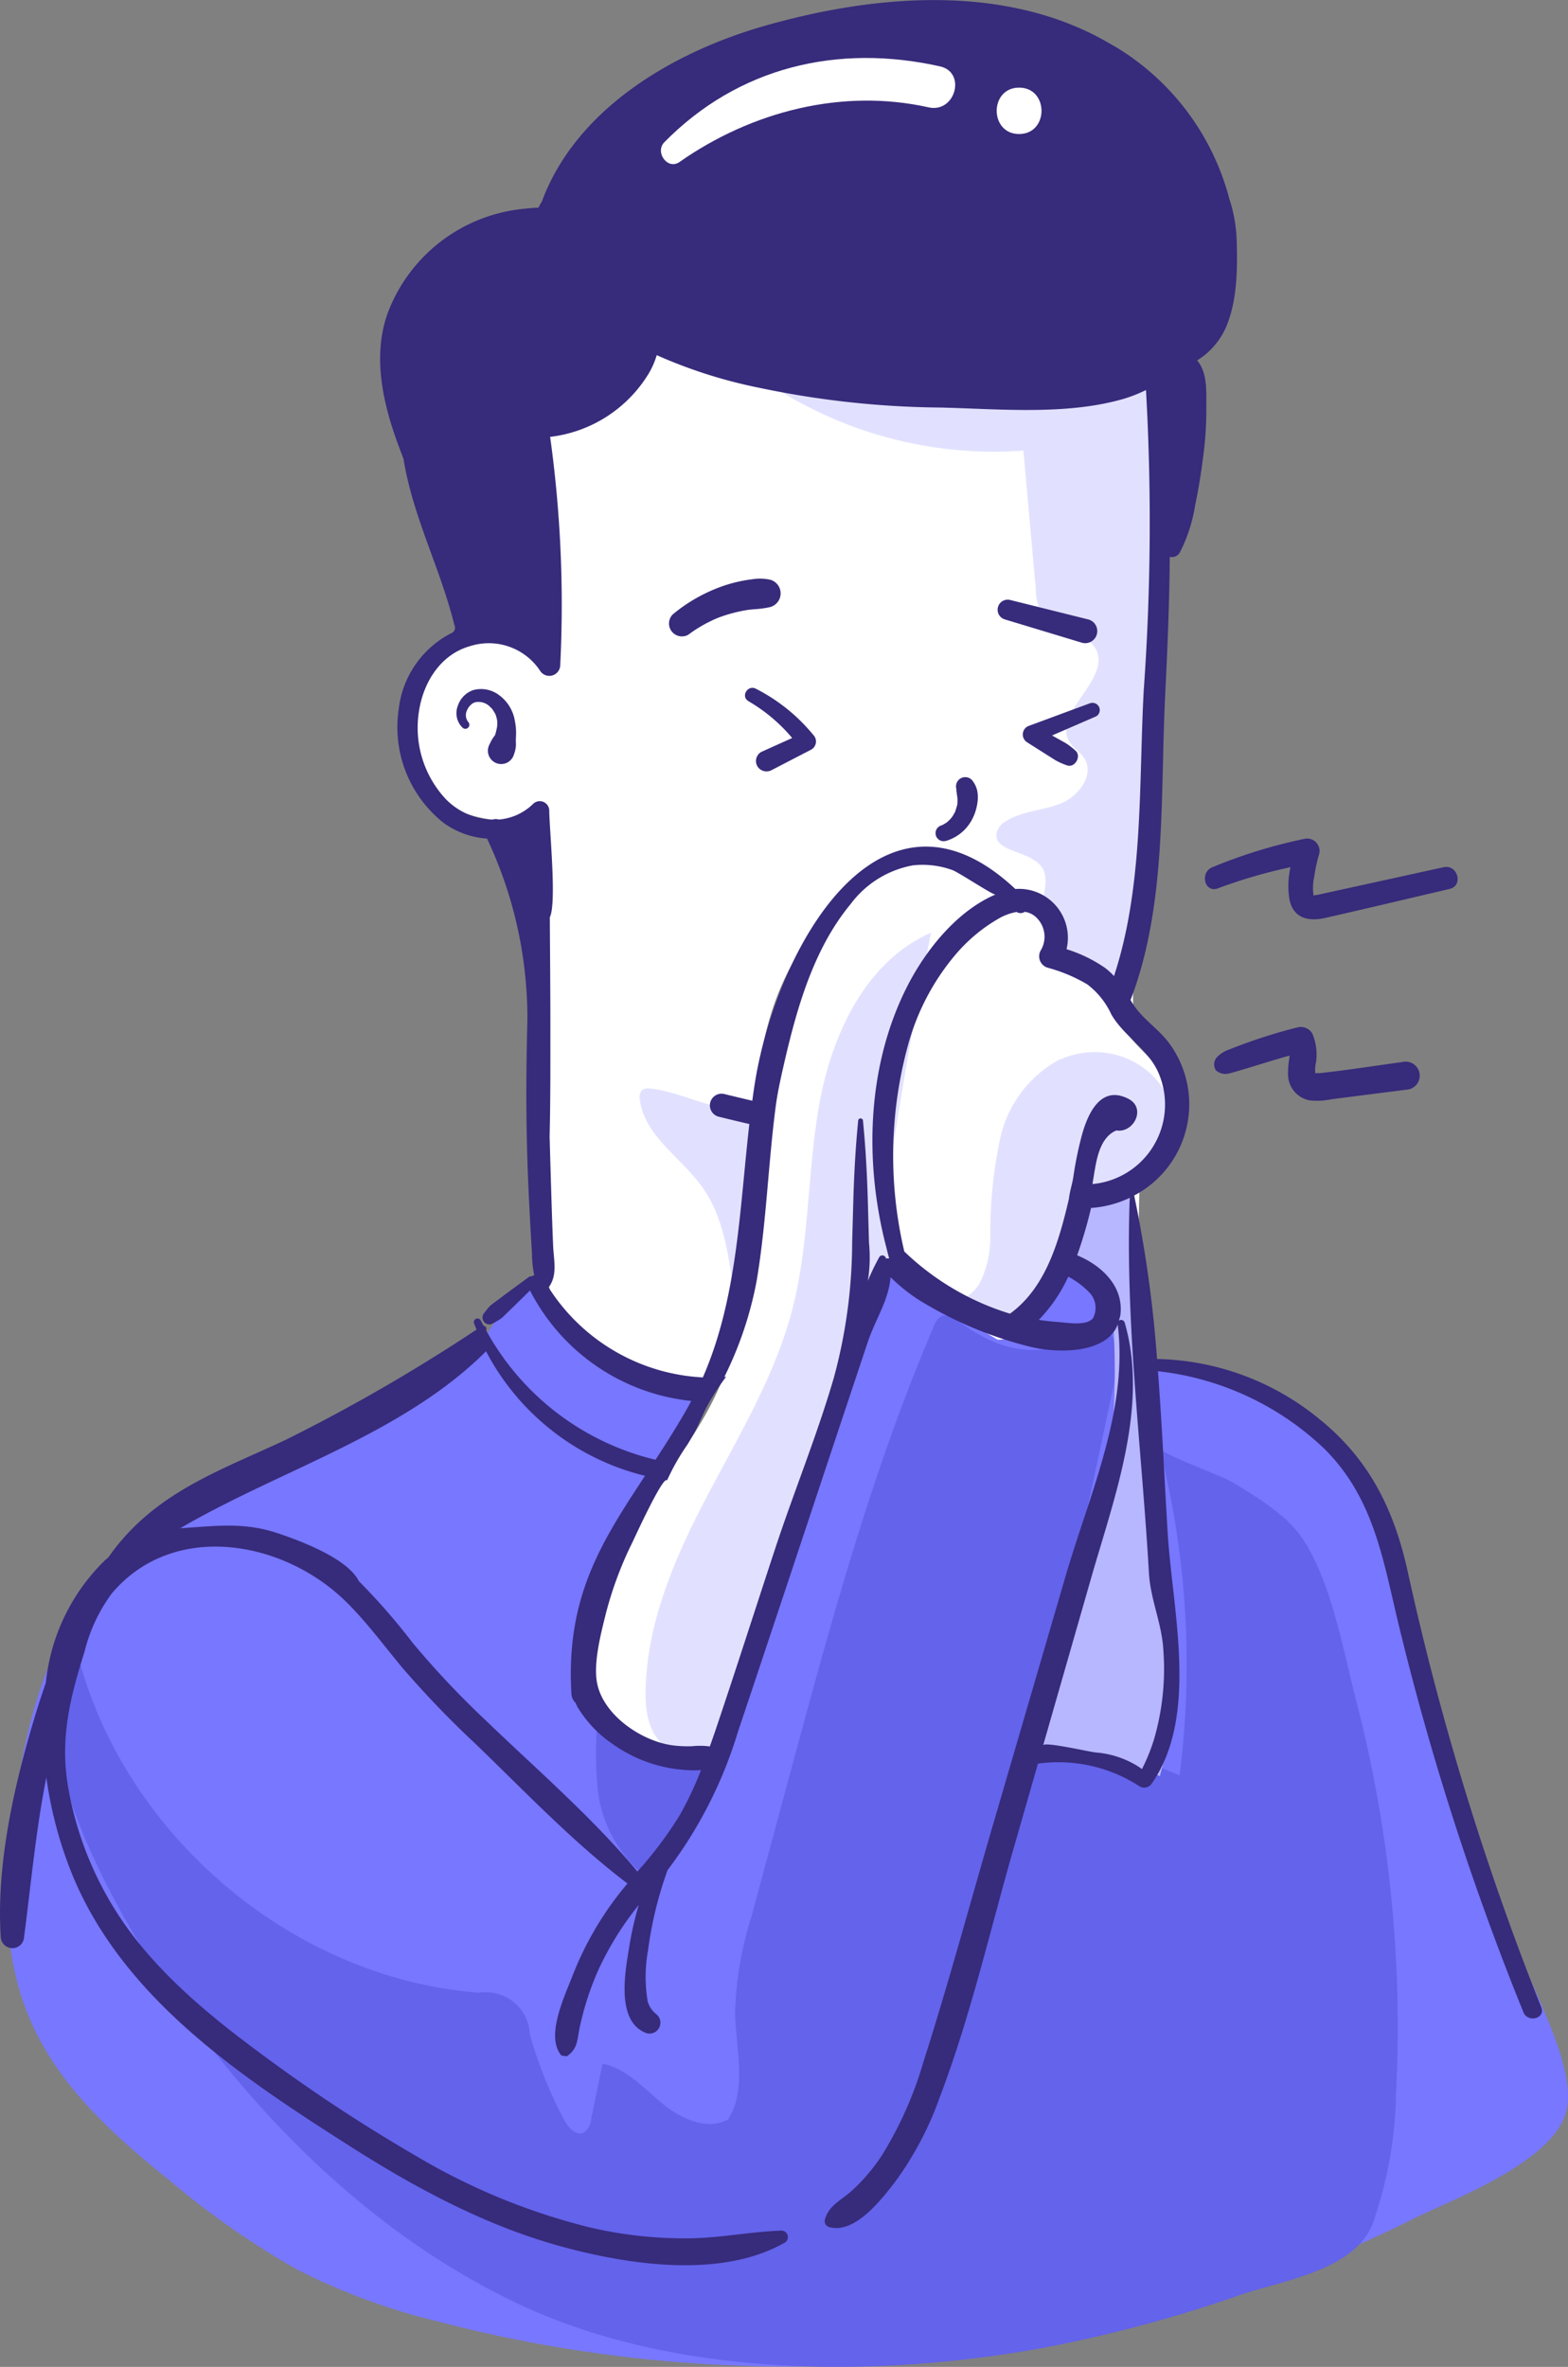 <svg id="Component_23_1" data-name="Component 23 – 1" xmlns="http://www.w3.org/2000/svg" width="138.227" height="208.6" viewBox="0 0 138.227 208.6">
  <rect x="0" y="0" width="138.227" height="208.6" fill="#808080" stroke="none"/>
  <path id="Path_417" data-name="Path 417" d="M1023.969,354.666c-.381.218-.109-.236,0,0Z" transform="translate(-961.849 -199.859)" fill="#77f"/>
  <path id="Path_418" data-name="Path 418" d="M1074.434,367.7c-.672,2.852-4.36,5.16-7.958,6.976-2.162,1.072-4.288,1.962-5.7,2.671a121.2,121.2,0,0,1-16.315,6.7,123.829,123.829,0,0,1-14.9,3.906,122.068,122.068,0,0,1-54.776-1.671,56.563,56.563,0,0,1-12.228-4.523,74.284,74.284,0,0,1-11.464-8.03c-10.174-8.121-15.115-14.952-13.935-28.306.727-8.085,2.071-16.5,6.886-23.019,6.159-8.376,16.66-12.027,26.143-16.278,2.725-1.217,5.487-2.58,7.485-4.778,1.944-2.162,3.089-5.033,5.432-6.74a40.469,40.469,0,0,0,7.321,6.214c3.143,1.708,6.05,2.816,9.593,2.125-1.108,2.78-3.143,5.051-4.851,7.5a39.316,39.316,0,0,0-5.65,11.846c-.963,3.361-1.417,7.3.2,10.555a5.865,5.865,0,0,0,3.506,3.2c.418.145,5.323,1.127,5.269.618a.28.28,0,0,0-.037-.145.018.018,0,0,1,.018-.018,3.1,3.1,0,0,0,1.036-1.617q4.414-12.209,8.866-24.4c1.635-4.524,3.561-9.12,4.615-13.826.327-1.49-.036-3.234,1.29-3.707,1.49-.508,5.359,1.926,6.595,2.671,1.926,1.181,4.233,2.725,6.214,1.654,1.635-.89,2.416-3.343,4.269-3.306a2.8,2.8,0,0,1,1.744.781c2.035,1.8,2.471,4.778,2.344,7.485-.236,5.087-1.926,9.938-3.543,14.716-.8,2.417-1.6,4.814-2.235,7.285-.6,2.344-.491,4.669-1.235,6.995-.672,2.09-1.344,4.179-2.016,6.25a3.462,3.462,0,0,1,2.289-1.126,13.959,13.959,0,0,1,9.375,1.653,48.558,48.558,0,0,0,1.617-8.375,70.971,70.971,0,0,0-1.126-11.918c-.164-.89-.328-1.781-.472-2.671-.145-.672-.255-1.326-.364-2-.018-.164-.054-.309-.073-.472a54.2,54.2,0,0,1-.527-10.429c.218-.036.436-.054.654-.073,2.562-.181,4.687.709,7.213,1.581a37.058,37.058,0,0,1,6.177,2.617,16.271,16.271,0,0,1,2.979,2.107,15.935,15.935,0,0,1,3.4,4.415c2.217,4.087,3.089,9.029,4.125,13.662.527,2.343,1.126,4.687,1.8,7.012,1.817,6.45,4.088,12.772,6.268,19.131C1071.037,356.4,1075.361,363.723,1074.434,367.7Z" transform="translate(-936.336 -181.719)" fill="#77f"/>
  <circle id="Ellipse_27" data-name="Ellipse 27" cx="2.589" cy="2.589" r="2.589" transform="translate(82.142 138.616)" fill="#fff"/>
  <path id="Path_419" data-name="Path 419" d="M944.451,327.792c3.409,16.738,18.757,30.263,35.791,31.54a3.88,3.88,0,0,1,4.463,3.683,38.418,38.418,0,0,0,3.016,7.514c.366.69,1.091,1.483,1.779,1.11a1.543,1.543,0,0,0,.6-1.124q.507-2.464,1.014-4.93c2.087.424,3.614,2.14,5.253,3.5s3.973,2.439,5.833,1.4c1.667-2.724.662-6.2.6-9.394a30.491,30.491,0,0,1,1.448-8.486l3.308-12.259c3.63-13.453,7.278-26.957,12.768-39.764a1.6,1.6,0,0,1,.6-.827c.527-.292,1.164.08,1.648.438,4.365,3.233,8.1,3.313,12.719.217,1.527,1.406,1.214,3.853.78,5.883l-3.817,17.843c-.568,2.658-1.34,12.419-4.028,14.022,4.386-2.616,9.621.443,13.76,2.007a77.143,77.143,0,0,0-1.767-28.821c.123.481,5.569,2.482,6.333,2.944,1.992,1.2,4.669,2.8,6.052,4.719,2.709,3.759,3.794,10.137,4.954,14.619a114.412,114.412,0,0,1,3.5,34.647,35.908,35.908,0,0,1-2.067,11.442c-1.635,4.106-7.91,4.973-11.7,6.263a121.161,121.161,0,0,1-17.492,4.683c-14.645,2.645-32.191,2.582-45.876-3.8-12.233-5.708-22.334-15.465-30.074-26.389C949.012,353.648,938.388,336.1,944.451,327.792Z" transform="translate(-937.996 -183.706)" fill="#6363eb"/>
  <path id="Path_420" data-name="Path 420" d="M1010.851,347.142a34.2,34.2,0,0,0-.243,8.017,11.491,11.491,0,0,0,3.359,7.12,2.043,2.043,0,0,0,1.235.637,2.224,2.224,0,0,0,1.658-1.1,21.3,21.3,0,0,0,4.154-10.064,11.179,11.179,0,0,1-4.062.458,3.8,3.8,0,0,1-3.165-2.286" transform="translate(-957.935 -197.668)" fill="#6363eb"/>
  <path id="Path_421" data-name="Path 421" d="M1064.845,332.577c-.183-.252-.584.182-.409.441s.544.268.856.257a25.363,25.363,0,0,1,10.213,1.754c-.187-2.768,1.308-5.349,1.824-8.074.681-3.587-.354-7.245-1.121-10.814-2.469-11.488-2.2-23.366-1.927-35.113a21.234,21.234,0,0,1-5.968,1.376,11.465,11.465,0,0,1-.718,7.014c1.7-.018,3.119,1.335,4.005,2.791a15.806,15.806,0,0,1,1.862,9.72,47.052,47.052,0,0,1-2.379,9.764q-3,9.358-6,18.716Z" transform="translate(-973.791 -178.232)" fill="#fff"/>
  <path id="Path_422" data-name="Path 422" d="M1064.224,333.661a23.343,23.343,0,0,1,11.759,2.078c2.129-7.482,1.077-15.451.138-23.173q-1.712-14.085-2.848-28.231a8.325,8.325,0,0,0-4.213,1.717,3.652,3.652,0,0,0-1.085,4.151,2.918,2.918,0,0,1,3.039,1.524,7.907,7.907,0,0,1,.832,3.516,70.67,70.67,0,0,1-3.792,28.161Z" transform="translate(-973.741 -179.204)" fill="#b7b7ff"/>
  <path id="Path_423" data-name="Path 423" d="M1048.944,282.2a29.242,29.242,0,0,1-3.25-17.808,22.726,22.726,0,0,1,9.31-15.285c1.668-1.135,4.1-1.949,5.549-.547,1.2,1.154.958,3.094.633,4.723,1.479-.722,3.259.378,4.147,1.763s1.264,3.056,2.192,4.415c.832,1.219,2.062,2.119,2.91,3.326a6.666,6.666,0,0,1-7.1,10.294l-2.908,8.791c-.714,2.161-2.014,4.754-4.288,4.665Z" transform="translate(-968.207 -168.468)" fill="#fff"/>
  <path id="Path_424" data-name="Path 424" d="M1053.7,288.8a3.361,3.361,0,0,0,3.414-1.875,9.22,9.22,0,0,0,.834-4.053,39.442,39.442,0,0,1,.872-8.517,10.458,10.458,0,0,1,4.886-6.751,7.578,7.578,0,0,1,3.914-.825,7.207,7.207,0,0,1,5.213,2.707,6.5,6.5,0,0,1,1.11,5.724,6.265,6.265,0,0,1-6.26,4.316,1.947,1.947,0,0,0-1.423.2,1.694,1.694,0,0,0-.45.938c-.95,3.868-2.559,7.891-5.909,10.047-.513.33-1.518.309-1.4-.289Z" transform="translate(-970.646 -174.039)" fill="#e1e1ff"/>
  <path id="Path_425" data-name="Path 425" d="M1021.4,322.013a15.066,15.066,0,0,1-10.018-1.686,5.442,5.442,0,0,1-2.779-2.974,6.575,6.575,0,0,1-.156-1.924c.088-4.908,1.28-10.436,4.332-14.356,3.923-5.035,8.3-10.161,9.38-16.452.52-3.022.167-6.037.712-9.036.519-2.857.7-5.793,1.016-8.678.641-5.781,1.494-11.713,4.407-16.849,1.769-3.119,4.406-5.928,7.825-7.01,2.091-.662,8.605-.549,9.173,2.6.242,1.343-5.545,6.8-6.546,8.611a28.012,28.012,0,0,0-2.255,22.152,2.834,2.834,0,0,1,.136,2.254,3.818,3.818,0,0,1-1.108,1c-3.3,2.561-1.69,8.382-4.612,11.371Z" transform="translate(-957.344 -166.971)" fill="#fff"/>
  <path id="Path_426" data-name="Path 426" d="M1017.912,323.122c-1.444-1.6-1.3-4.171-1.139-6.147.368-4.5,2.173-9.149,4.156-13.167,3.05-6.179,6.929-12.047,8.669-18.714,1.561-5.981,1.311-12.289,2.439-18.367s4.135-12.4,9.8-14.864q-1.744,8.771-3.145,17.6c-.59,3.721-1.125,7.6-.018,11.2a8.824,8.824,0,0,0-1.594,3.277c-4.47,13.794-8.488,27.852-13.475,41.462C1022.037,323.976,1019.584,324.961,1017.912,323.122Z" transform="translate(-959.763 -169.658)" fill="#e1e1ff"/>
  <path id="Path_427" data-name="Path 427" d="M997.441,201.235l1.742.729c-1.863-2.29-5.555-2.516-8.038-.919a9.512,9.512,0,0,0-3.952,7.557,7.912,7.912,0,0,0,.465,3.359c1.44,3.577,5.979,4.73,9.829,4.521q1.811,20.144,1.982,40.39c.019,2.32,1.6,4.446,3.429,5.871,3.132,2.437,6.936,4.227,10.9,4.188,5.77-10.275,1.586-23.9,5.766-34.914A23.6,23.6,0,0,1,1024,224.7c4.058-4.553,9.584-6.834,14.6-2.434a9.651,9.651,0,0,1,2.1,2.288c.583-.417.968-1.153,1.684-1.1a2.563,2.563,0,0,1,1.9,1.57,6.426,6.426,0,0,1,.392,4.824,6.072,6.072,0,0,1,4.775,1.7,3.586,3.586,0,0,0,1.539,1.344c-.194-5.9,1.294-12.181,1.8-18.082.521-6.137.851-12.3.783-18.456-.059-5.3-.64-10.583-.509-15.823.071-2.857-.024-8.765-1.807-11.131-2.084-2.765-11.145-3.355-14.464-3.795a71.892,71.892,0,0,0-31.059,2.683,28.708,28.708,0,0,0-9.281,4.508,13.193,13.193,0,0,0-5.19,8.667c-.367,3.486,1.079,6.936,3.05,9.834Z" transform="translate(-951.091 -144.116)" fill="#fff"/>
  <path id="Path_428" data-name="Path 428" d="M1026.225,272.687c-2.954,1.28-6.164-1.072-9.37-1.376a.94.94,0,0,0-.715.139.915.915,0,0,0-.193.808c.375,3.222,3.68,5.145,5.549,7.8,1.893,2.683,2.278,6.106,2.778,9.352a1.138,1.138,0,0,0,.21.592.79.79,0,0,0,1.123-.087,2.206,2.206,0,0,0,.453-1.167,41.115,41.115,0,0,0,.421-10.938" transform="translate(-959.545 -175.372)" fill="#e1e1ff"/>
  <path id="Path_429" data-name="Path 429" d="M1025.374,176.587a35.889,35.889,0,0,0,27.164,9.62q.542,6.065,1.085,12.13a4.608,4.608,0,0,0,.875,2.776c1.163,1.272,3.531,1.041,4.392,2.533,1.528,2.65-3.921,5.717-2.26,8.287.34.527.928.857,1.269,1.384.925,1.426-.453,3.325-2.025,3.971s-3.39.663-4.836,1.555a1.737,1.737,0,0,0-.849.987c-.424,1.733,2.822,1.6,3.911,3.01.732.95.245,2.3.061,3.483a6.562,6.562,0,0,0,7.237,7.124c2.688-6.865,2.941-14.4,3.16-21.773l1.149-38.61Z" transform="translate(-962.32 -146.493)" fill="#e1e1ff"/>
  <path id="Path_430" data-name="Path 430" d="M1027.473,179.485l.412.209c-.482-.135-.959-.277-1.435-.429C1026.789,179.347,1027.128,179.425,1027.473,179.485Z" transform="translate(-962.636 -148.316)" fill="#372b7b"/>
  <path id="Path_431" data-name="Path 431" d="M1015.756,148.7c-.464.364-.908.745-1.339,1.14l-.1-.047Q1015.019,149.223,1015.756,148.7Z" transform="translate(-959.071 -139.33)" fill="#372b7b"/>
  <g id="Group_221" data-name="Group 221">
    <path id="Path_432" data-name="Path 432" d="M1053.774,238.068a3.817,3.817,0,0,0,2.352-1.957,4.4,4.4,0,0,0,.463-1.607,3.057,3.057,0,0,0-.011-.687,2.1,2.1,0,0,0-.382-.974.814.814,0,0,0-1.49.615v.015l0,.025.009.112.055.45.03.144.014.246-.013.32,0,.042-.01.044c-.039.2-.118.39-.168.589l-.061.124-.145.256-.14.2-.037.044-.09.1-.21.2-.013.016-.108.077-.25.152-.143.069-.028.011a.709.709,0,1,0,.377,1.368Z" transform="translate(-970.403 -163.949)" fill="#372b7b"/>
    <path id="Path_433" data-name="Path 433" d="M1087.661,244.5a45.031,45.031,0,0,1,6.4-1.865,7.22,7.22,0,0,0-.078,2.928c.366,1.595,1.69,1.87,3.115,1.548,3.667-.827,7.322-1.705,10.982-2.557,1.248-.289.718-2.189-.528-1.916l-8.121,1.781-1.933.422c-.322.071-.644.148-.967.213l-.443.071a4.6,4.6,0,0,1,.066-1.668,13.341,13.341,0,0,1,.431-1.98,1.094,1.094,0,0,0-1.331-1.331,44.905,44.905,0,0,0-8.1,2.5C1086.039,243.115,1086.493,244.946,1087.661,244.5Z" transform="translate(-980.294 -166.207)" fill="#372b7b"/>
    <path id="Path_434" data-name="Path 434" d="M1094.175,267.821a2.329,2.329,0,0,0,1.927,2.28,6.178,6.178,0,0,0,1.9-.1l2.291-.294,4.3-.548a1.237,1.237,0,1,0-.331-2.44c-2.415.325-4.831.714-7.254.976-.227.025-.508-.07-.412.129a2.722,2.722,0,0,1,.042-1.059,4.728,4.728,0,0,0-.323-2.557,1.188,1.188,0,0,0-1.323-.538,47.609,47.609,0,0,0-6.011,1.948,2.739,2.739,0,0,0-1.065.667.939.939,0,0,0-.1,1.163,1.234,1.234,0,0,0,1.053.3c.342-.023,5.458-1.668,5.446-1.579,0,0-.053.4-.053.4A7.1,7.1,0,0,0,1094.175,267.821Z" transform="translate(-980.628 -173.119)" fill="#372b7b"/>
    <path id="Path_435" data-name="Path 435" d="M998.2,224.19a3.5,3.5,0,0,0-1.363-2.2,2.636,2.636,0,0,0-2.271-.461,2.169,2.169,0,0,0-1.385,1.4,1.779,1.779,0,0,0,.438,1.937.355.355,0,0,0,.5-.5.964.964,0,0,1-.131-1.041,1.325,1.325,0,0,1,.331-.479.9.9,0,0,1,.453-.251,1.435,1.435,0,0,1,1.241.4l.147.147.072.077.239.385.045.094-.006-.013.066.2.059.247.023.124v.337l-.009.126-.009.085V224.8c-.042.193-.078.383-.136.573l-.038.122,0,.008-.074.1.019-.025a3.312,3.312,0,0,0-.417.714,1.171,1.171,0,1,0,2.141.9,2.589,2.589,0,0,0,.173-.873,6.328,6.328,0,0,1,0-.665A5.348,5.348,0,0,0,998.2,224.19Z" transform="translate(-952.824 -160.715)" fill="#372b7b"/>
    <path id="Path_436" data-name="Path 436" d="M1029.4,222.474a14.627,14.627,0,0,1,3.847,3.241l-2.735,1.231a.925.925,0,0,0-.331,1.262.943.943,0,0,0,1.262.332l3.505-1.815a.824.824,0,0,0,.164-1.277,15.79,15.79,0,0,0-5.067-4.077C1029.318,221,1028.685,222.058,1029.4,222.474Z" transform="translate(-963.412 -160.671)" fill="#372b7b"/>
    <path id="Path_437" data-name="Path 437" d="M1069.749,223.176l-5.408,2a.81.81,0,0,0-.19,1.46q.833.53,1.667,1.057l.811.513a5.815,5.815,0,0,0,1.015.455c.718.288,1.342-.818.76-1.3a6.168,6.168,0,0,0-.84-.645c-.293-.169-.589-.33-.884-.495l-.33-.185,3.892-1.687a.639.639,0,0,0-.492-1.167Z" transform="translate(-973.607 -161.216)" fill="#372b7b"/>
    <path id="Path_438" data-name="Path 438" d="M1023.5,211.294l.2-.09c.306-.129.618-.24.933-.34a13.8,13.8,0,0,1,1.867-.442l.032-.007.253-.028q.254-.027.508-.043a8.342,8.342,0,0,0,1.227-.179,1.25,1.25,0,0,0,0-2.411,4.31,4.31,0,0,0-1.29-.078c-.414.052-.827.108-1.236.19a12.533,12.533,0,0,0-2.086.609,14.26,14.26,0,0,0-3.983,2.342,1.138,1.138,0,0,0,1.376,1.785,12.317,12.317,0,0,1,1.733-1.08Z" transform="translate(-960.624 -156.662)" fill="#372b7b"/>
    <path id="Path_439" data-name="Path 439" d="M1061.261,212.023l6.809,2.059a1.064,1.064,0,1,0,.565-2.052l-6.9-1.718A.888.888,0,0,0,1061.261,212.023Z" transform="translate(-972.686 -157.434)" fill="#372b7b"/>
    <path id="Path_440" data-name="Path 440" d="M1071.938,312.346a246.16,246.16,0,0,1-11.772-38.394c-1.191-5.427-3.368-9.877-7.761-13.431a23.241,23.241,0,0,0-14.339-5.317,109.51,109.51,0,0,0-2.016-14.41,9.084,9.084,0,0,0,3.122-13.372c-.986-1.352-2.448-2.2-3.315-3.645l-.137-.227.042-.067c3.18-8.385,2.576-17.937,3.019-26.753.2-4.088.378-8.157.406-12.223a.8.8,0,0,0,.894-.4,13.8,13.8,0,0,0,1.35-4.192c.3-1.4.522-2.821.7-4.244a30.783,30.783,0,0,0,.28-4.187c-.016-1.428.14-3.178-.81-4.292a6.516,6.516,0,0,0,2.482-2.789c1.074-2.381,1.079-5.309,1-7.881a12.977,12.977,0,0,0-.635-3.534,22.233,22.233,0,0,0-9.8-13.283c-.244-.156-.5-.287-.745-.433l-.178-.1q-.749-.434-1.516-.811l-.131-.07-.071-.026c-8.753-4.189-19.4-3.155-28.487-.57-8.284,2.358-16.693,7.422-19.677,15.475-.109.186-.22.371-.313.563a10.669,10.669,0,0,0-1.12.085,14.288,14.288,0,0,0-12.174,9.226c-1.332,3.727-.443,7.8.863,11.392.174.481.361.964.541,1.447.828,5.133,3.251,9.634,4.478,14.623a.524.524,0,0,1-.287.738,8.612,8.612,0,0,0-4.61,6.639,10.766,10.766,0,0,0,3.932,10.056A7.357,7.357,0,0,0,979,209.337a37.069,37.069,0,0,1,3.558,16.069c-.067,2.415-.1,4.833-.09,7.262q.021,4.294.237,8.58.113,2.31.255,4.618a10.312,10.312,0,0,0,.2,1.956l-.2.08-.222.037-2.006,1.476q-.493.365-.982.738a3.969,3.969,0,0,0-.554.443c-.152.165-.284.354-.424.53a.613.613,0,0,0-.047.791.6.6,0,0,0,.778.156c.181-.1.365-.205.547-.311a2.906,2.906,0,0,0,.544-.455c.306-.3.613-.587.915-.885q.64-.631,1.279-1.26A18.061,18.061,0,0,0,997,258.9l-.243.467c-.961,1.7-1.944,3.247-2.905,4.718a23.178,23.178,0,0,1-14.937-11.413.266.266,0,0,0-.211-.389c-.09-.167-.187-.33-.272-.5a.321.321,0,0,0-.584.246c.067.2.153.387.227.582a155.775,155.775,0,0,1-16.8,9.706c-5.509,2.592-10.888,4.4-14.85,9.293-.29.359-.558.733-.829,1.106l-.225.179a17.525,17.525,0,0,0-5.263,10.838c-.325.943-.636,1.888-.923,2.834-1.861,6.131-3.463,13.132-3.054,19.576a1.03,1.03,0,0,0,2.058,0c.621-4.761,1.036-9.421,1.964-14.062a35.473,35.473,0,0,0,2.449,8.962c4.582,10.721,14.927,17.568,24.414,23.6,5.756,3.662,11.874,6.948,18.486,8.762,5.949,1.632,14.123,2.883,19.749-.326a.572.572,0,0,0-.287-1.058c-2.66.089-5.273.626-7.943.68a36.9,36.9,0,0,1-8.952-.958,56.407,56.407,0,0,1-15.393-6.341,143.7,143.7,0,0,1-13.749-9.077c-4.37-3.229-8.765-6.859-11.9-11.342a30.128,30.128,0,0,1-4.917-11.817c-.8-4.363.09-8,1.409-12.173a14.5,14.5,0,0,1,2.4-5.125c5.433-6.443,15.18-4.694,20.69.765,1.795,1.776,3.292,3.813,4.9,5.748a85.248,85.248,0,0,0,6.462,6.728c4.314,4.151,8.609,8.684,13.412,12.322-.222.27-.447.534-.664.809a28.69,28.69,0,0,0-4.2,7.367c-.691,1.783-2.395,5.324-.955,6.99l.473.06c1-.69.894-1.457,1.155-2.649a25.529,25.529,0,0,1,1.652-5.026,27.225,27.225,0,0,1,3.532-5.663,30.157,30.157,0,0,0-.827,3.611c-.342,2.145-1.26,6.674,1.517,7.693a.96.96,0,0,0,.869-1.665,2.155,2.155,0,0,1-.784-1.192,13.215,13.215,0,0,1,.046-4.469,33.433,33.433,0,0,1,1.721-7.052,38.623,38.623,0,0,0,6.195-12.169c3.037-9.045,6.032-18.1,9.046-27.154l2.4-7.2c.661-1.984,1.841-3.654,2.014-5.725a16.549,16.549,0,0,0,2.305,1.88,34.379,34.379,0,0,0,10.05,4.259c2.226.547,6.656.674,7.67-1.971.94,7.553-2.506,15.022-4.579,22.123q-3.243,11.106-6.485,22.208c-2.006,6.87-3.871,13.8-6.049,20.616a33.116,33.116,0,0,1-3.654,8.241,16.181,16.181,0,0,1-2.706,3.186c-.92.823-2,1.263-2.342,2.514a.542.542,0,0,0,.371.655c2.24.635,4.548-2.343,5.752-3.894a28.832,28.832,0,0,0,3.991-7.514c2.7-7.077,4.413-14.6,6.5-21.879l2.168-7.557a13.132,13.132,0,0,1,8.986,2.019.8.8,0,0,0,1.058-.277c4.146-5.975,1.819-15.213,1.4-21.994-.292-4.747-.5-9.548-.863-14.332a25.313,25.313,0,0,1,14.683,6.848c4.358,4.348,5.152,9.744,6.533,15.473a242.779,242.779,0,0,0,11,34.172C1070.752,313.739,1072.328,313.323,1071.938,312.346ZM984.41,248.875l.105-.1c.7-1.066.361-2.334.311-3.566q-.082-1.977-.142-3.958-.087-2.818-.167-5.64c.081-3.277.067-6.56.068-9.8,0-3.179-.032-6.357-.05-9.536.619-1.24-.031-7.64-.05-9.42a.837.837,0,0,0-1.412-.585,4.881,4.881,0,0,1-3.04,1.389.838.838,0,0,0-.56.012,6.02,6.02,0,0,1-4.108-1.813A9.213,9.213,0,0,1,973,198.116c.385-2.545,1.9-5,4.483-5.733a5.425,5.425,0,0,1,6.192,2.161.962.962,0,0,0,1.778-.481,107.287,107.287,0,0,0-.89-20.13,11.773,11.773,0,0,0,8.666-5.544,7,7,0,0,0,.731-1.658,43.029,43.029,0,0,0,9.151,2.9,80.435,80.435,0,0,0,15.855,1.717c5.2.124,11.1.7,16.153-.766a12.6,12.6,0,0,0,1.971-.777,206.924,206.924,0,0,1-.2,26.491c-.447,8.263.006,17.194-2.619,25.158a5.721,5.721,0,0,0-.832-.75,12.452,12.452,0,0,0-3.353-1.618,4.309,4.309,0,0,0-4.512-5.305c-11.962-11.22-21.083,5.289-22.966,17.121-.081.511-.154,1.027-.224,1.542-.823-.2-1.645-.389-2.465-.594a1.03,1.03,0,0,0-.547,1.985c.916.229,1.834.446,2.752.662-.867,7.551-1.044,15.353-4.1,22.33A17.157,17.157,0,0,1,984.41,248.875Zm11.578,46.534a33.936,33.936,0,0,1-3.732,4.966c-4-4.81-8.923-9.031-13.4-13.35a77.977,77.977,0,0,1-6.4-6.788,56.285,56.285,0,0,0-4.761-5.46c-1-2.009-5.2-3.569-7.173-4.226-2.992-1-5.479-.617-8.563-.433,8.762-5.122,19.564-8.265,26.893-15.532l.052-.078A21.627,21.627,0,0,0,992.928,265.5c-3.813,5.791-7,10.675-6.486,19.224a1.154,1.154,0,0,0,.358.777l.167.358a10.437,10.437,0,0,0,3.176,3.323,12.418,12.418,0,0,0,4.187,1.909,12.861,12.861,0,0,0,2.265.342,8.114,8.114,0,0,0,1.271,0A30.634,30.634,0,0,1,995.988,295.41Zm18.159-50.242a.3.3,0,0,0,.02.075c.095.369.179.741.285,1.1l-.288-.007a.32.32,0,0,0-.583-.117,20.4,20.4,0,0,0-1.008,2.091,13.112,13.112,0,0,0,.1-3.341q-.051-1.794-.1-3.586c-.068-2.405-.193-4.774-.43-7.17a.213.213,0,0,0-.426,0c-.236,2.4-.363,4.764-.43,7.17q-.051,1.791-.1,3.586a45.726,45.726,0,0,1-1.628,11.939c-1.485,5.078-3.509,10.007-5.161,15.02-1.755,5.323-3.458,10.662-5.251,15.972-.164.486-.335.969-.506,1.453a6.233,6.233,0,0,0-1.543-.023,10.989,10.989,0,0,1-1.677-.067c-2.679-.334-6.044-2.54-6.69-5.359-.412-1.8.311-4.505.745-6.265a32.3,32.3,0,0,1,2.33-6.257c.275-.57,2.56-5.571,3.01-5.5.021,0,.041,0,.061.007a19.928,19.928,0,0,1,1.805-3.165c.209-.354.42-.707.625-1.063.434-.844.772-1.723,1.238-2.566a22.949,22.949,0,0,1,1.535-2.333c-.054.006-.107.02-.161.025a32.166,32.166,0,0,0,2.862-8.543c.842-5.051,1-10.117,1.65-15.17.172-1.335.441-2.53.74-3.837,1.127-4.912,2.609-10.188,5.893-14.141a8.8,8.8,0,0,1,5.49-3.4,7.7,7.7,0,0,1,3.464.416c.548.189,3.615,2.236,3.807,2.155-3.4,1.445-6.148,4.9-7.761,8.053C1012.517,229.266,1012.233,237.664,1014.147,245.167Zm10.95,6.041a23.235,23.235,0,0,1-9.312-5.479,36.849,36.849,0,0,1,.313-18.132,20.771,20.771,0,0,1,4.325-8.178,14.414,14.414,0,0,1,3.728-3.059,4.839,4.839,0,0,1,1.537-.556.644.644,0,0,0,.71-.012,1.85,1.85,0,0,1,1.143.621,2.346,2.346,0,0,1,.268,2.786,1.046,1.046,0,0,0,.618,1.519,14.079,14.079,0,0,1,3.483,1.464,6.971,6.971,0,0,1,2.127,2.657c1.155,1.975,3.256,3.039,4.171,5.184a7.038,7.038,0,0,1-5.831,9.762c.02-.143.04-.286.064-.426.252-1.469.473-3.648,2.041-4.3,1.527.255,2.655-1.965,1.063-2.785-2.453-1.263-3.6,1.327-4.121,3.259a31.83,31.83,0,0,0-.739,3.629c-.092.619-.321,1.269-.383,1.9C1029.431,244.791,1028.273,248.917,1025.1,251.209Zm7.321.4c-.556.7-2.218.4-2.994.344q-.9-.067-1.786-.193a13.561,13.561,0,0,0,2.6-3.81,7.345,7.345,0,0,1,1.818,1.35A1.943,1.943,0,0,1,1032.419,251.606Zm6.195,29.144a22.183,22.183,0,0,1-.828,8.014q-.108.347-.232.691a16.419,16.419,0,0,1-.815,1.881,8.206,8.206,0,0,0-4.049-1.454c-.549-.042-4.563-.983-4.665-.629q2.125-7.4,4.248-14.806c2.032-7.082,5.074-15.105,2.936-22.473a.338.338,0,0,0-.51-.155l.125-.415c.367-2.561-1.608-4.432-3.8-5.342a39.47,39.47,0,0,0,1.225-4.173,9.4,9.4,0,0,0,3.41-.892c-.419,10.975,1.063,22.091,1.69,33.043C1037.485,276.4,1038.466,278.457,1038.613,280.75Z" transform="translate(-936.066 -135.43)" fill="#372b7b"/>
  </g>
  <path id="Path_441" data-name="Path 441" d="M1020.231,151.832c6.353-4.448,14.329-6.517,21.959-4.813,2.349.525,3.352-3.087,1-3.613-9.02-2.014-17.768.048-24.3,6.687C1018.037,150.959,1019.17,152.576,1020.231,151.832Z" transform="translate(-960.326 -137.557)" fill="#fff"/>
  <path id="Path_442" data-name="Path 442" d="M1062.491,150.458c2.63,0,2.634-4.088,0-4.088S1059.856,150.458,1062.491,150.458Z" transform="translate(-972.651 -138.646)" fill="#fff"/>
</svg>
